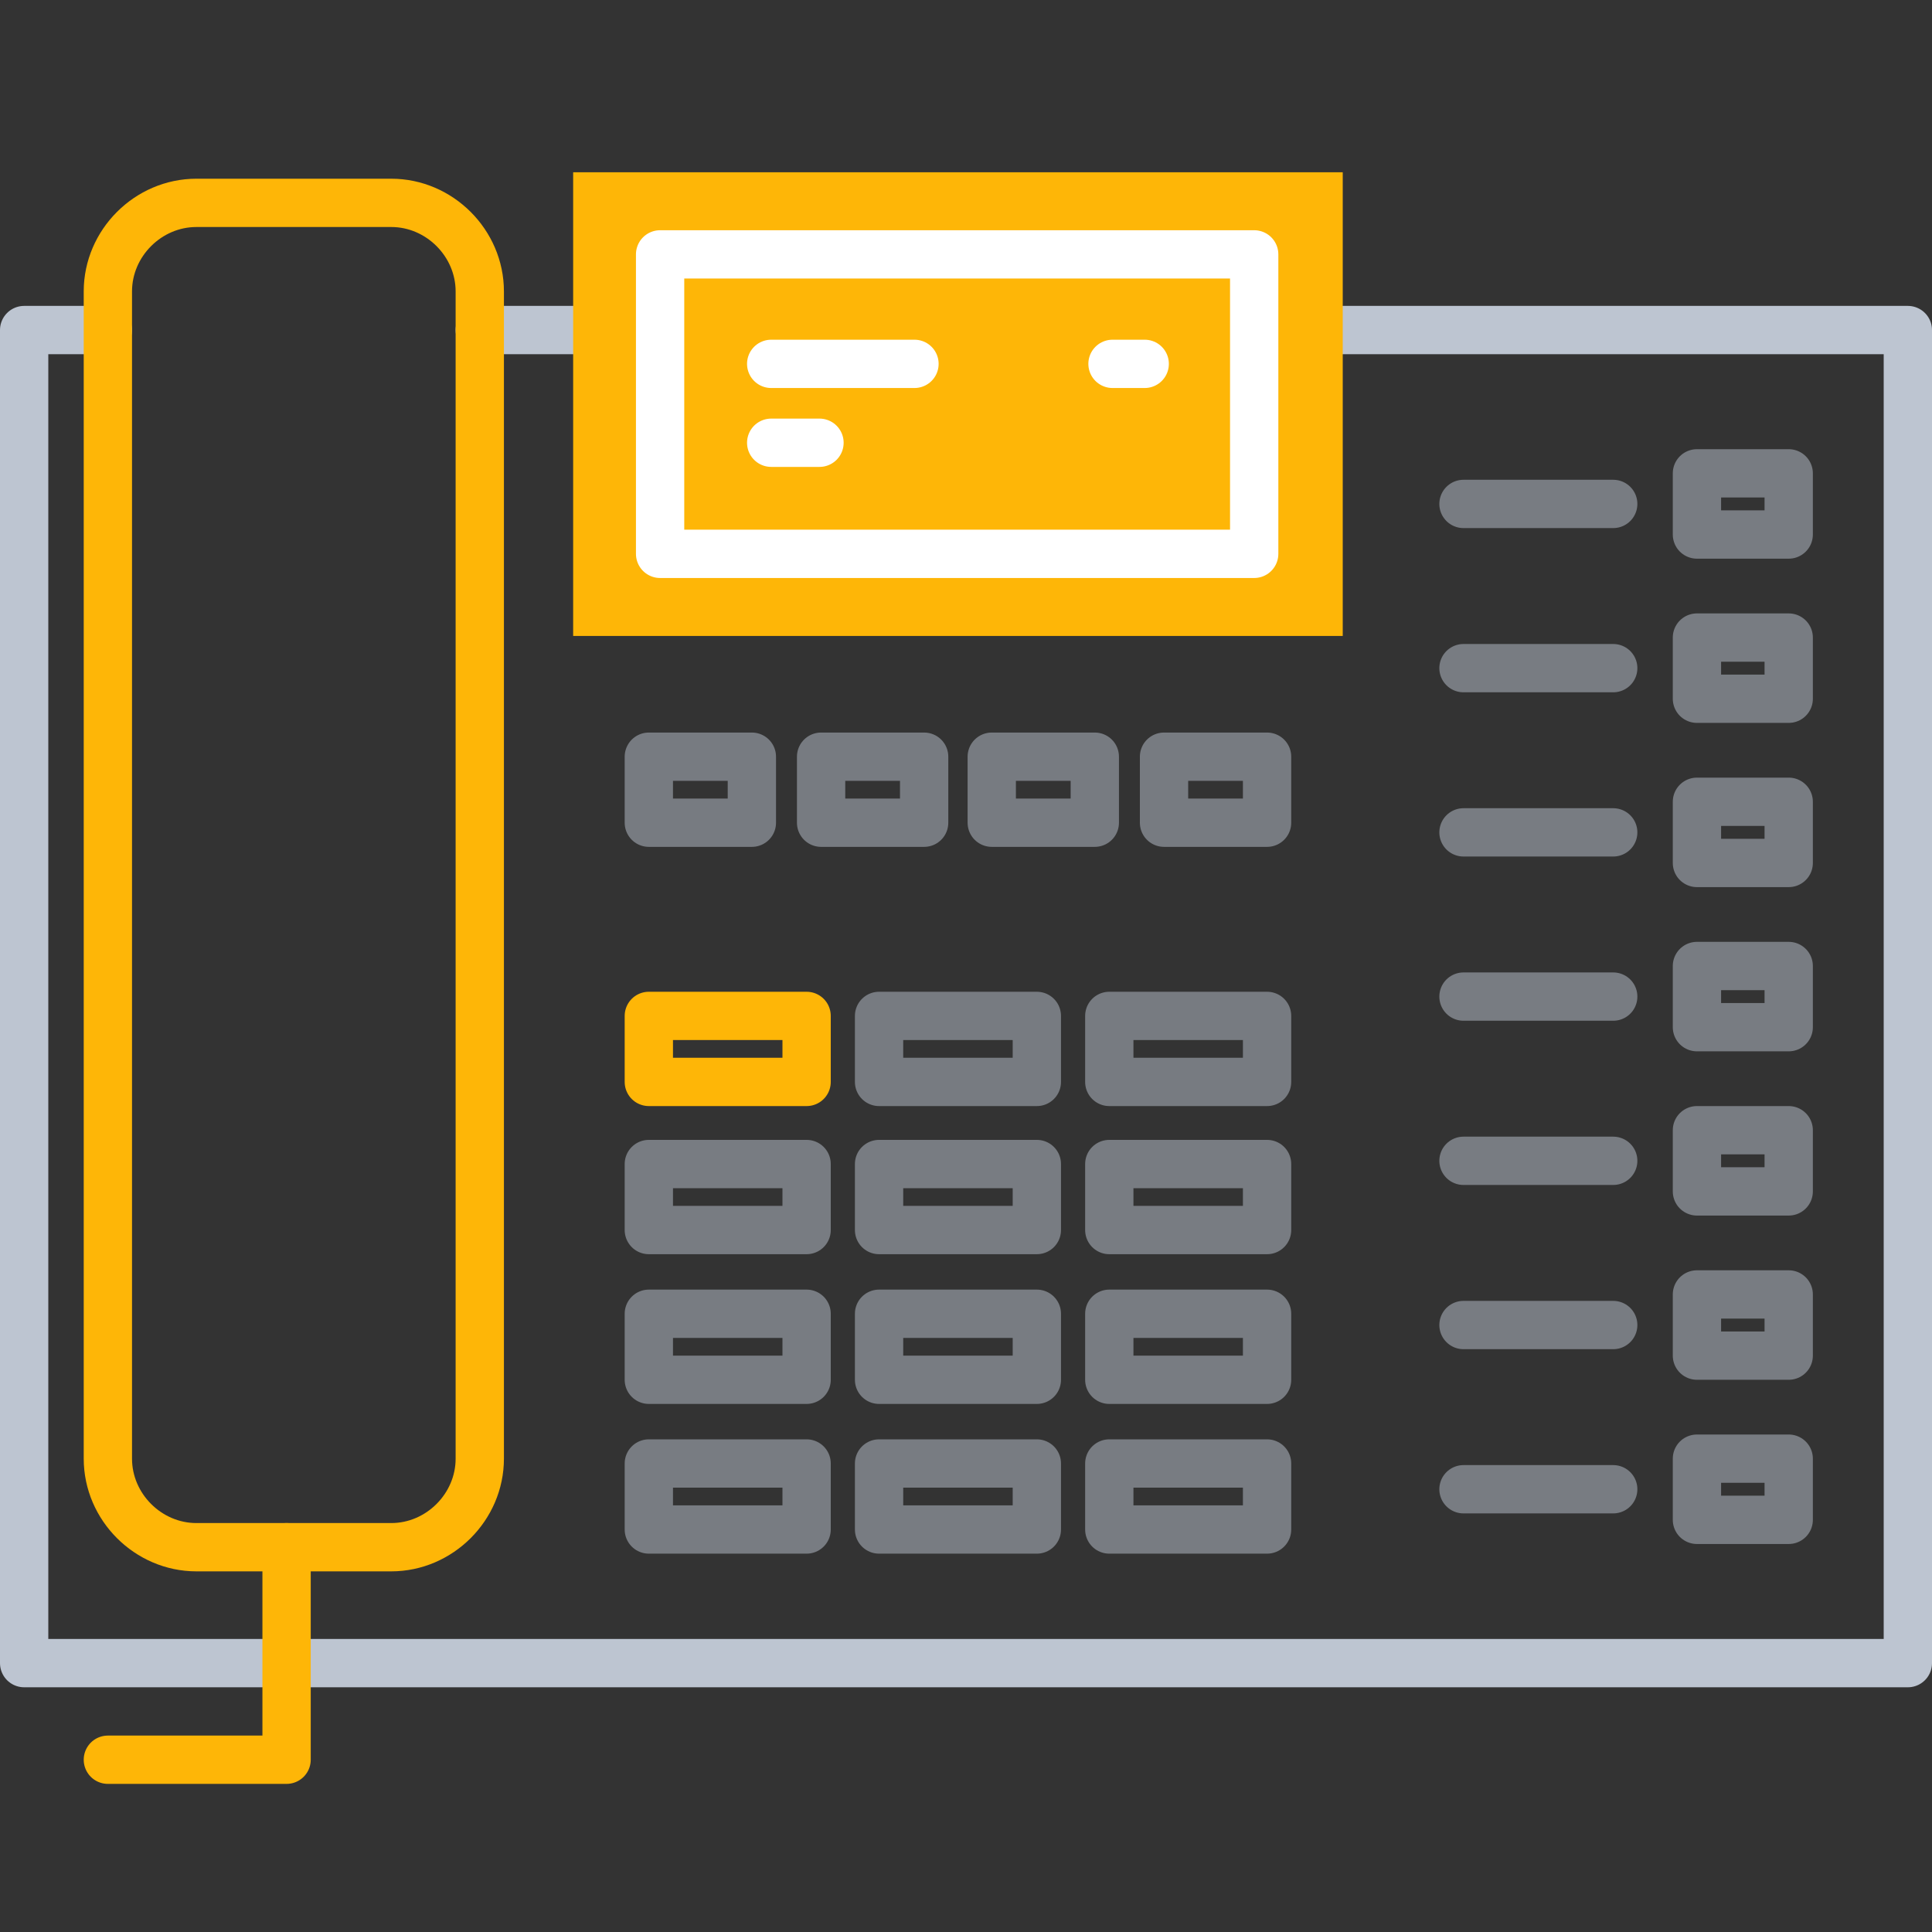 <?xml version="1.0" encoding="utf-8"?>
<!-- Generator: Adobe Illustrator 22.1.0, SVG Export Plug-In . SVG Version: 6.00 Build 0)  -->
<svg xmlns="http://www.w3.org/2000/svg" xmlns:xlink="http://www.w3.org/1999/xlink" x="0px" y="0px"
	 viewBox="0 0 120 120" style="enable-background:new 0 0 120 120;" xml:space="preserve">
<rect x="0" y="0" width="120" height="120" fill="#333333" stroke="none"/>
<style type="text/css">
	.icon-17-0{fill:none;stroke:#BDC5D1;}
	.icon-17-2{fill:none;stroke:#feb607;}
	.icon-17-3{fill:#feb607;}
	.icon-17-4{fill:none;stroke:#FFFFFF;}
</style>
<g opacity=".5">
	<g>
		<line class="icon-17-0 fill-none stroke-gray-400" stroke-width="3" stroke-linecap="round" stroke-linejoin="round" stroke-miterlimit="10" x1="90.9" y1="31.3" x2="100.2" y2="31.3"/>
		<rect x="105.4" y="29.4" class="icon-17-0 fill-none stroke-gray-400" stroke-width="3" stroke-linecap="round" stroke-linejoin="round" stroke-miterlimit="10" width="5.7" height="3.8"/>
	</g>
	<g>
		<line class="icon-17-0 fill-none stroke-gray-400" stroke-width="3" stroke-linecap="round" stroke-linejoin="round" stroke-miterlimit="10" x1="90.9" y1="41.5" x2="100.2" y2="41.5"/>
		<rect x="105.4" y="39.6" class="icon-17-0 fill-none stroke-gray-400" stroke-width="3" stroke-linecap="round" stroke-linejoin="round" stroke-miterlimit="10" width="5.7" height="3.8"/>
	</g>
	<g>
		<line class="icon-17-0 fill-none stroke-gray-400" stroke-width="3" stroke-linecap="round" stroke-linejoin="round" stroke-miterlimit="10" x1="90.9" y1="51.7" x2="100.2" y2="51.7"/>
		<rect x="105.4" y="49.8" class="icon-17-0 fill-none stroke-gray-400" stroke-width="3" stroke-linecap="round" stroke-linejoin="round" stroke-miterlimit="10" width="5.7" height="3.8"/>
	</g>
	<g>
		<line class="icon-17-0 fill-none stroke-gray-400" stroke-width="3" stroke-linecap="round" stroke-linejoin="round" stroke-miterlimit="10" x1="90.9" y1="61.9" x2="100.2" y2="61.9"/>
		<rect x="105.4" y="60" class="icon-17-0 fill-none stroke-gray-400" stroke-width="3" stroke-linecap="round" stroke-linejoin="round" stroke-miterlimit="10" width="5.7" height="3.8"/>
	</g>
	<g>
		<line class="icon-17-0 fill-none stroke-gray-400" stroke-width="3" stroke-linecap="round" stroke-linejoin="round" stroke-miterlimit="10" x1="90.9" y1="72.1" x2="100.2" y2="72.1"/>
		<rect x="105.4" y="70.2" class="icon-17-0 fill-none stroke-gray-400" stroke-width="3" stroke-linecap="round" stroke-linejoin="round" stroke-miterlimit="10" width="5.7" height="3.8"/>
	</g>
	<g>
		<line class="icon-17-0 fill-none stroke-gray-400" stroke-width="3" stroke-linecap="round" stroke-linejoin="round" stroke-miterlimit="10" x1="90.9" y1="82.3" x2="100.2" y2="82.3"/>
		<rect x="105.4" y="80.4" class="icon-17-0 fill-none stroke-gray-400" stroke-width="3" stroke-linecap="round" stroke-linejoin="round" stroke-miterlimit="10" width="5.7" height="3.8"/>
	</g>
	<g>
		<line class="icon-17-0 fill-none stroke-gray-400" stroke-width="3" stroke-linecap="round" stroke-linejoin="round" stroke-miterlimit="10" x1="90.9" y1="92.5" x2="100.2" y2="92.5"/>
		<rect x="105.4" y="90.6" class="icon-17-0 fill-none stroke-gray-400" stroke-width="3" stroke-linecap="round" stroke-linejoin="round" stroke-miterlimit="10" width="5.7" height="3.8"/>
	</g>
</g>
<polyline class="icon-17-0 fill-none stroke-gray-400" stroke-width="3" stroke-linecap="round" stroke-linejoin="round" stroke-miterlimit="10" points="83.4,20.5 118.5,20.5 118.5,103.3 1.5,103.3 1.5,20.5 6.7,20.5 "/>
<line class="icon-17-0 fill-none stroke-gray-400" stroke-width="3" stroke-linecap="round" stroke-linejoin="round" stroke-miterlimit="10" x1="29.8" y1="20.5" x2="35.6" y2="20.5"/>
<path class="icon-17-2 fill-none stroke-primary" stroke-width="3" stroke-linecap="round" stroke-linejoin="round" stroke-miterlimit="10" d="M24.3,96.1H12.2c-3,0-5.5-2.5-5.5-5.5V18.1c0-3,2.5-5.5,5.5-5.5h12.1c3,0,5.5,2.5,5.5,5.5v72.5
	C29.8,93.6,27.3,96.1,24.3,96.1z"/>
<polyline class="icon-17-2 fill-none stroke-primary" stroke-width="3" stroke-linecap="round" stroke-linejoin="round" stroke-miterlimit="10" points="17.8,96.1 17.8,109.3 6.7,109.3 "/>
<g>
	<rect x="35.6" y="10.7" class="icon-17-3 fill-primary" width="47.8" height="28.8"/>
	<g>
		<line class="icon-17-4 fill-none stroke-white" stroke-width="3" stroke-linecap="round" stroke-linejoin="round" stroke-miterlimit="10" x1="47.9" y1="22.6" x2="56.8" y2="22.6"/>
		<line class="icon-17-4 fill-none stroke-white" stroke-width="3" stroke-linecap="round" stroke-linejoin="round" stroke-miterlimit="10" x1="47.9" y1="27.5" x2="50.9" y2="27.5"/>
		<line class="icon-17-4 fill-none stroke-white" stroke-width="3" stroke-linecap="round" stroke-linejoin="round" stroke-miterlimit="10" x1="69.1" y1="22.6" x2="71.1" y2="22.6"/>
	</g>
	<rect x="41" y="15.8" class="icon-17-4 fill-none stroke-white" stroke-width="3" stroke-linecap="round" stroke-linejoin="round" stroke-miterlimit="10" width="36.9" height="18.6"/>
	<g>
		<g>
			<rect x="40.3" y="63.1" class="icon-17-2 fill-none stroke-primary" stroke-width="3" stroke-linecap="round" stroke-linejoin="round" stroke-miterlimit="10" width="9.8" height="4.1"/>
			<rect x="40.3" y="47" class="icon-17-0 fill-none stroke-gray-400" opacity=".5" stroke-width="3" stroke-linecap="round" stroke-linejoin="round" stroke-miterlimit="10" width="6.4" height="4.1"/>
			<rect x="51" y="47" class="icon-17-0 fill-none stroke-gray-400" opacity=".5" stroke-width="3" stroke-linecap="round" stroke-linejoin="round" stroke-miterlimit="10" width="6.4" height="4.1"/>
			<rect x="61.6" y="47" class="icon-17-0 fill-none stroke-gray-400" opacity=".5" stroke-width="3" stroke-linecap="round" stroke-linejoin="round" stroke-miterlimit="10" width="6.4" height="4.1"/>
			<rect x="72.3" y="47" class="icon-17-0 fill-none stroke-gray-400" opacity=".5" stroke-width="3" stroke-linecap="round" stroke-linejoin="round" stroke-miterlimit="10" width="6.4" height="4.1"/>
			<rect x="54.6" y="63.1" class="icon-17-0 fill-none stroke-gray-400" opacity=".5" stroke-width="3" stroke-linecap="round" stroke-linejoin="round" stroke-miterlimit="10" width="9.8" height="4.1"/>
			<rect x="68.9" y="63.1" class="icon-17-0 fill-none stroke-gray-400" opacity=".5" stroke-width="3" stroke-linecap="round" stroke-linejoin="round" stroke-miterlimit="10" width="9.8" height="4.1"/>
		</g>
		<g class="icon-17-0 fill-none stroke-gray-400" opacity=".5" stroke-width="3" stroke-linecap="round" stroke-linejoin="round" stroke-miterlimit="10">
			<rect x="40.3" y="72.3" class="icon-17-0 fill-none stroke-gray-400" stroke-width="3" stroke-linecap="round" stroke-linejoin="round" stroke-miterlimit="10" width="9.8" height="4.1"/>
			<rect x="54.6" y="72.3" class="icon-17-0 fill-none stroke-gray-400" stroke-width="3" stroke-linecap="round" stroke-linejoin="round" stroke-miterlimit="10" width="9.8" height="4.1"/>
			<rect x="68.9" y="72.3" class="icon-17-0 fill-none stroke-gray-400" stroke-width="3" stroke-linecap="round" stroke-linejoin="round" stroke-miterlimit="10" width="9.8" height="4.1"/>
		</g>
		<g class="icon-17-0 fill-none stroke-gray-400" opacity=".5" stroke-width="3" stroke-linecap="round" stroke-linejoin="round" stroke-miterlimit="10">
			<rect x="40.3" y="81.6" class="icon-17-0 fill-none stroke-gray-400" stroke-width="3" stroke-linecap="round" stroke-linejoin="round" stroke-miterlimit="10" width="9.8" height="4.1"/>
			<rect x="54.6" y="81.6" class="icon-17-0 fill-none stroke-gray-400" stroke-width="3" stroke-linecap="round" stroke-linejoin="round" stroke-miterlimit="10" width="9.8" height="4.1"/>
			<rect x="68.9" y="81.6" class="icon-17-0 fill-none stroke-gray-400" stroke-width="3" stroke-linecap="round" stroke-linejoin="round" stroke-miterlimit="10" width="9.8" height="4.1"/>
		</g>
		<g class="icon-17-0 fill-none stroke-gray-400" opacity=".5" stroke-width="3" stroke-linecap="round" stroke-linejoin="round" stroke-miterlimit="10">
			<rect x="40.3" y="90.9" class="icon-17-0 fill-none stroke-gray-400" stroke-width="3" stroke-linecap="round" stroke-linejoin="round" stroke-miterlimit="10" width="9.8" height="4.1"/>
			<rect x="54.6" y="90.9" class="icon-17-0 fill-none stroke-gray-400" stroke-width="3" stroke-linecap="round" stroke-linejoin="round" stroke-miterlimit="10" width="9.8" height="4.1"/>
			<rect x="68.9" y="90.9" class="icon-17-0 fill-none stroke-gray-400" stroke-width="3" stroke-linecap="round" stroke-linejoin="round" stroke-miterlimit="10" width="9.8" height="4.1"/>
		</g>
	</g>
</g>
</svg>
